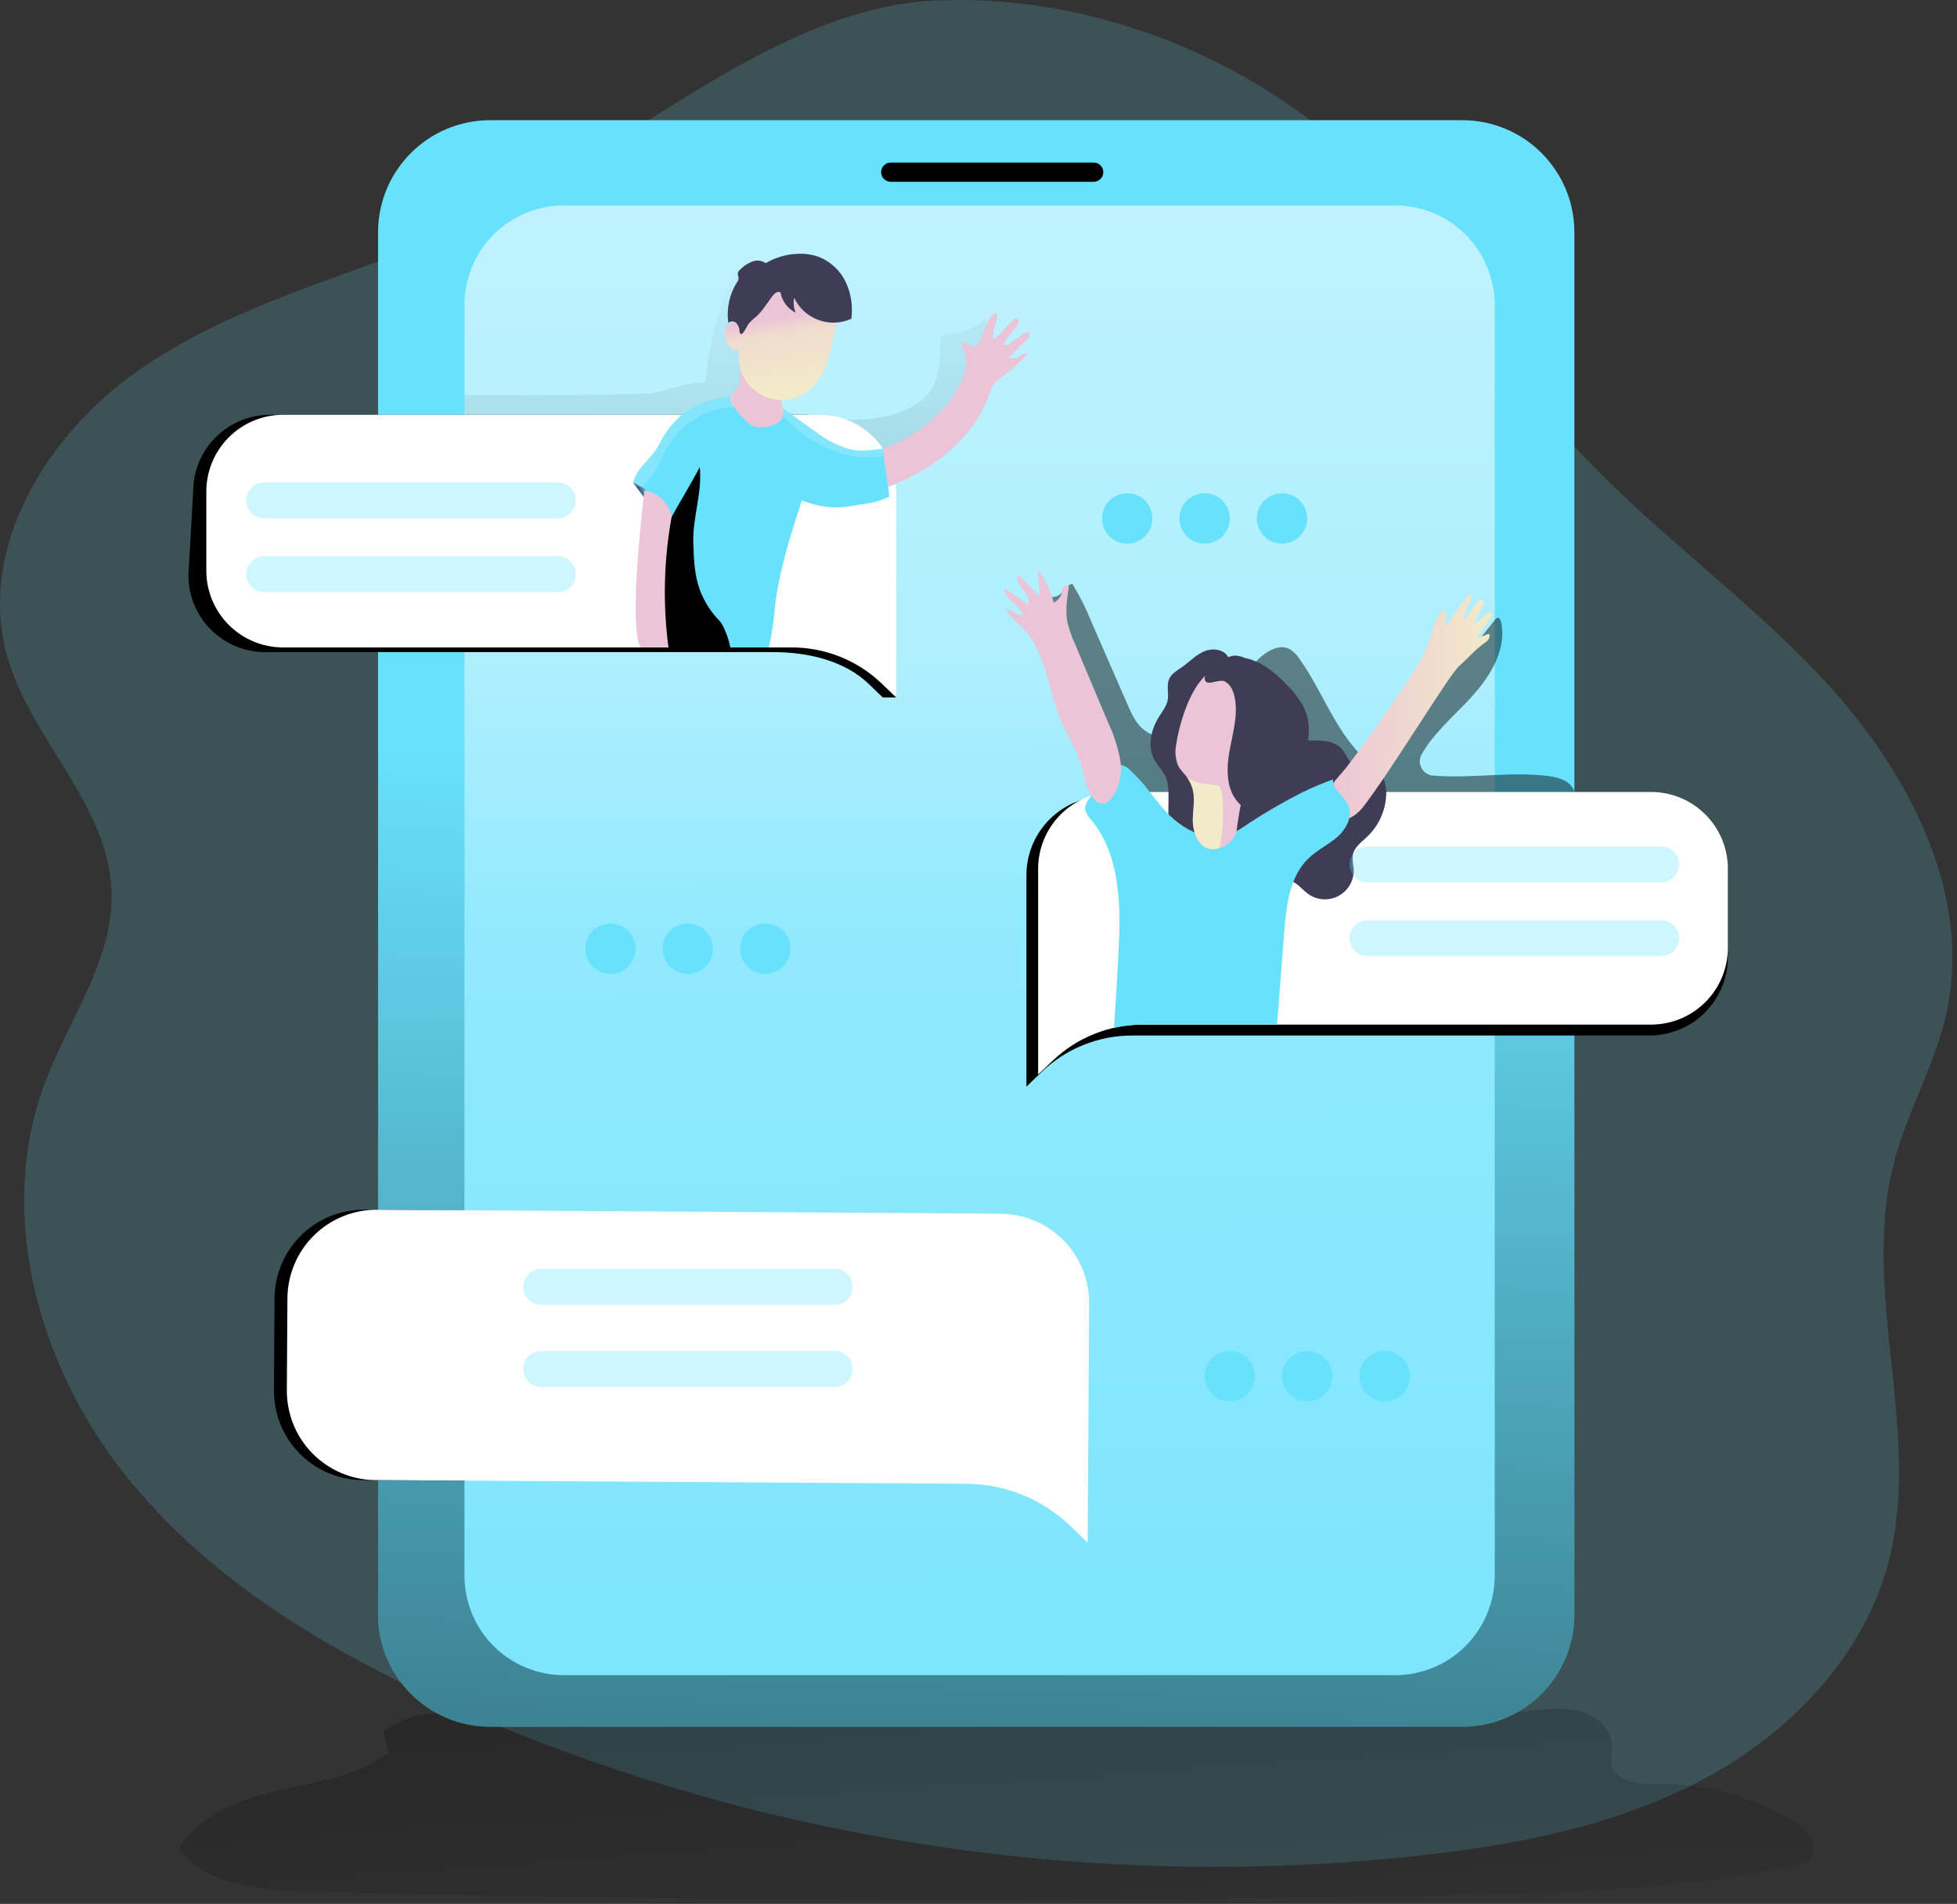 <svg width="367" height="357" viewBox="0 0 367 357" fill="none" xmlns="http://www.w3.org/2000/svg">
<rect x="0" y="0" width="367" height="357" fill="#333333" stroke="none"/>
<g clip-path="url(#clip0)">
<path opacity="0.18" d="M82.833 44.538C63.458 52.295 42.75 57.638 25.686 69.645C8.621 81.653 -4.284 102.912 1.34 123.007C5.704 138.569 20.254 150.739 20.914 166.907C21.442 179.797 12.919 191.054 8.393 203.133C-0.748 227.539 7.157 255.967 23.333 276.38C39.509 296.792 62.828 310.373 86.717 320.771C143.33 345.337 205.378 354.683 266.713 347.884C284.996 345.831 303.441 342.229 319.647 333.523C335.854 324.818 349.713 310.391 354.245 292.56C360.409 268.334 348.879 242.188 355.181 217.999C357.648 208.513 362.762 199.849 364.941 190.291C370.181 167.255 357.414 143.726 341.172 126.579C324.929 109.433 304.882 96.008 290.032 77.636C279.744 64.915 272.205 50.115 261.629 37.633C240.849 13.072 207.291 -1.421 175.094 0.116C143.108 1.635 112.995 32.452 82.833 44.538Z" fill="#68E1FD"/>
<path d="M71.907 324.582L72.826 328.749C66.859 333.077 59.218 334.11 52.04 335.773C44.861 337.436 37.25 340.324 33.547 346.694C38.883 353.61 48.823 354.445 57.556 354.673C127.983 356.51 198.443 356.762 268.938 355.43C291.303 355.003 313.793 354.409 335.744 350.104C337.316 349.798 339.075 349.342 339.861 347.943C341.206 345.541 338.661 342.858 336.338 341.453C328.633 336.836 319.803 334.441 310.822 334.53C307.449 334.572 303.019 334.212 302.245 330.928C301.981 329.727 302.341 328.527 302.299 327.326C302.203 324.324 299.628 321.922 296.801 321.022C293.974 320.121 290.913 320.421 287.953 320.692C232.186 326.059 175.561 321.892 119.607 319.035C110.736 318.578 102.393 323.441 93.582 322.313C85.31 321.268 79.326 319.647 71.907 324.582Z" fill="url(#paint0_linear)"/>
<path d="M274.226 22.538H91.919C80.31 22.538 70.899 31.951 70.899 43.563V302.746C70.899 314.358 80.31 323.772 91.919 323.772H274.226C285.835 323.772 295.246 314.358 295.246 302.746V43.563C295.246 31.951 285.835 22.538 274.226 22.538Z" fill="#68E1FD"/>
<path d="M274.226 22.538H91.919C80.31 22.538 70.899 31.951 70.899 43.563V302.746C70.899 314.358 80.31 323.772 91.919 323.772H274.226C285.835 323.772 295.246 314.358 295.246 302.746V43.563C295.246 31.951 285.835 22.538 274.226 22.538Z" fill="url(#paint1_linear)"/>
<path d="M185.201 227.573L68.288 226.835C63.856 226.811 59.595 228.549 56.444 231.666C53.292 234.784 51.507 239.026 51.482 243.459L51.374 260.69C51.359 262.887 51.778 265.066 52.606 267.102C53.433 269.137 54.653 270.99 56.197 272.553C57.74 274.117 59.576 275.362 61.6 276.216C63.625 277.07 65.797 277.516 67.994 277.531L178.868 278.221C186.183 278.278 193.193 281.158 198.436 286.26L201.539 289.262L201.713 261.645L201.755 255.04L201.821 244.402C201.845 239.968 200.107 235.707 196.991 232.554C193.874 229.402 189.633 227.617 185.201 227.591V227.573Z" fill="url(#paint2_linear)"/>
<path d="M280.307 57.18V295.446C280.303 300.394 278.337 305.138 274.839 308.637C271.341 312.135 266.598 314.102 261.651 314.106H105.754C103.305 314.106 100.88 313.623 98.618 312.686C96.355 311.748 94.299 310.374 92.567 308.642C90.836 306.91 89.462 304.853 88.525 302.59C87.588 300.327 87.105 297.901 87.105 295.452V57.18C87.104 54.73 87.586 52.304 88.522 50.041C89.459 47.778 90.832 45.721 92.563 43.988C94.294 42.255 96.35 40.881 98.612 39.943C100.874 39.004 103.299 38.521 105.748 38.52H261.633C264.085 38.519 266.512 39 268.777 39.937C271.042 40.874 273.1 42.248 274.834 43.981C276.569 45.714 277.944 47.771 278.883 50.036C279.822 52.301 280.306 54.728 280.307 57.18Z" fill="#68E1FD"/>
<path opacity="0.69" d="M280.307 57.18V295.446C280.303 300.394 278.337 305.138 274.839 308.637C271.341 312.135 266.598 314.102 261.651 314.106H105.754C103.305 314.106 100.88 313.623 98.618 312.686C96.355 311.748 94.299 310.374 92.567 308.642C90.836 306.91 89.462 304.853 88.525 302.59C87.588 300.327 87.105 297.901 87.105 295.452V57.18C87.104 54.73 87.586 52.304 88.522 50.041C89.459 47.778 90.832 45.721 92.563 43.988C94.294 42.255 96.35 40.881 98.612 39.943C100.874 39.004 103.299 38.521 105.748 38.52H261.633C264.085 38.519 266.512 39 268.777 39.937C271.042 40.874 273.1 42.248 274.834 43.981C276.569 45.714 277.944 47.771 278.883 50.036C279.822 52.301 280.306 54.728 280.307 57.18Z" fill="url(#paint3_linear)"/>
<path opacity="0.6" d="M184.012 66.822C184.558 64.421 185.104 62.019 184.888 59.569C183.015 61.494 180.455 62.597 177.77 62.637C177.451 62.601 177.129 62.662 176.845 62.812C176.662 62.984 176.524 63.197 176.441 63.435C176.359 63.672 176.335 63.926 176.371 64.174C176.371 67.122 176.323 70.232 174.817 72.76C173.31 75.287 170.717 76.722 168.01 77.563C162.008 79.472 155.531 78.637 149.319 77.677C147.896 77.455 146.408 77.203 145.279 76.314C143.749 75.113 143.226 72.976 143.431 71.043C143.635 69.109 144.463 67.302 145.231 65.501C146.432 62.649 147.41 59.605 147.092 56.538C146.774 53.47 144.823 50.39 141.834 49.633C141.206 49.442 140.54 49.415 139.899 49.555C139.258 49.694 138.664 49.996 138.173 50.432C137.702 50.957 137.339 51.569 137.104 52.233C134.558 58.5 132.909 65.095 132.206 71.823C128.737 71.499 125.43 73.264 122.002 73.744C119.8 74.056 89.35 74.213 87.135 74.062C87.135 74.062 86.823 77.563 87.645 78.692C88.468 79.82 92.933 79.838 94.248 80.337C103.605 83.939 113.899 83.705 123.875 84.617C140.91 86.172 161.383 91.624 176.425 80.625C181.101 77.203 182.764 72.309 184.012 66.822Z" fill="url(#paint4_linear)"/>
<path opacity="0.6" d="M207.517 147.447C207.811 141.725 206.107 136.076 203.802 130.828C201.497 125.581 198.598 120.622 196.305 115.369C195.705 114.042 195.296 112.229 196.461 111.37C196.821 112.271 198.22 112.012 198.916 111.334C199.612 110.656 200.116 109.683 201.083 109.461C202.463 111.691 203.645 114.037 204.618 116.473L211.437 132.083C212.163 133.752 212.925 135.475 214.3 136.664C216.43 138.501 219.564 138.675 222.295 138.609C224.106 138.56 225.911 138.379 227.697 138.069C229.696 137.721 231.958 137.144 233.135 135.439C234.936 132.798 233.219 129.045 234.335 126.037C234.862 124.788 235.711 123.703 236.796 122.891C238.183 121.769 240.091 120.892 241.712 121.642C242.516 122.093 243.192 122.742 243.675 123.528C247.876 129.387 250.223 136.568 255.307 141.665C258.23 141.634 261.033 140.502 263.158 138.495C265.211 136.544 266.76 134.13 268.362 131.807C271.123 127.82 274.142 124.002 277.162 120.232L280.415 116.143C280.505 116.007 280.635 115.902 280.787 115.843C281.159 115.747 281.387 116.221 281.495 116.599C282.696 122.117 279.058 127.472 275.157 131.543C272.156 134.683 268.716 137.715 266.604 141.431C266.429 141.737 266.317 142.075 266.273 142.424C266.23 142.774 266.255 143.129 266.349 143.468C266.443 143.808 266.602 144.126 266.819 144.404C267.036 144.682 267.305 144.914 267.612 145.087C267.948 145.278 268.32 145.395 268.704 145.429C275.823 146.03 283.11 144.631 290.277 145.501C292.443 145.766 294.982 146.576 295.336 148.864C295.404 149.442 295.33 150.029 295.12 150.572C294.911 151.116 294.574 151.601 294.136 151.986C292.611 153.438 290.535 153.727 288.518 153.973C265.811 156.765 242.901 157.575 220.044 158.326C219.143 158.408 218.236 158.332 217.361 158.103C215.464 157.503 214.36 155.558 213.285 153.901C211.683 151.483 209.74 149.309 207.517 147.447Z" fill="url(#paint5_linear)"/>
<path d="M324.033 164.149V179.375C324.044 181.306 323.675 183.221 322.946 185.01C322.217 186.799 321.143 188.427 319.786 189.801C318.428 191.174 316.813 192.267 315.033 193.016C313.253 193.766 311.343 194.157 309.412 194.168H212.403C205.983 194.146 199.81 196.645 195.212 201.127L192.487 203.762V164.137C192.479 161.012 193.463 157.964 195.296 155.433C197.13 152.902 199.719 151.018 202.691 150.052C204.128 149.59 205.629 149.355 207.139 149.356H309.418C311.349 149.367 313.258 149.758 315.038 150.508C316.818 151.257 318.432 152.35 319.789 153.724C321.147 155.098 322.22 156.725 322.948 158.514C323.676 160.303 324.045 162.218 324.033 164.149Z" fill="url(#paint6_linear)"/>
<path d="M165.549 92.188L168.07 130.78H165.549L162.872 128.204C158.322 123.84 151.396 122.279 145.099 122.279H49.735C45.914 122.279 42.25 120.761 39.549 118.058C36.847 115.356 35.33 111.691 35.33 107.87L36.224 92.188C36.224 88.366 37.742 84.701 40.443 81.999C43.145 79.297 46.809 77.779 50.629 77.779H151.168C153.511 77.773 155.82 78.343 157.893 79.436C159.966 80.53 161.739 82.115 163.058 84.053C164.697 86.448 165.566 89.286 165.549 92.188Z" fill="url(#paint7_linear)"/>
<path d="M168.064 92.188V130.78L165.381 128.205C160.841 123.839 154.788 121.402 148.49 121.402H53.096C49.276 121.402 45.611 119.884 42.91 117.182C40.208 114.48 38.691 110.815 38.691 106.993V92.188C38.691 88.366 40.208 84.701 42.91 81.999C45.611 79.297 49.276 77.779 53.096 77.779H153.658C156.002 77.775 158.311 78.344 160.383 79.438C162.456 80.531 164.229 82.116 165.549 84.053C167.196 86.445 168.074 89.283 168.064 92.188Z" fill="white"/>
<path d="M324.033 162.912V177.712C324.033 181.533 322.516 185.198 319.814 187.9C317.112 190.603 313.448 192.121 309.628 192.121H214.282C207.983 192.122 201.928 194.559 197.385 198.923L194.684 201.481V162.912C194.684 159.101 196.194 155.445 198.882 152.745C201.571 150.044 205.219 148.519 209.03 148.503H309.646C313.463 148.508 317.123 150.028 319.82 152.73C322.518 155.432 324.033 159.094 324.033 162.912Z" fill="white"/>
<path d="M218.549 145.574C217.949 144.373 216.988 143.46 216.4 142.296C215.14 139.81 215.878 136.724 217.367 134.371C217.967 133.392 218.747 132.449 218.969 131.315C219.227 129.982 218.711 128.529 219.269 127.292C219.726 126.295 220.758 125.719 221.67 125.083C223.057 124.092 224.257 122.795 225.824 122.135C227.39 121.474 229.563 121.715 230.332 123.24C231.778 122.525 233.609 123.174 234.689 124.362C235.77 125.551 236.25 127.172 236.58 128.745C236.863 130.55 237.276 132.332 237.816 134.076C238.453 135.787 239.569 137.414 241.22 138.189C244.425 139.69 248.891 137.745 251.424 140.242C252.72 141.533 253.182 143.814 254.941 144.307C255.847 144.559 256.832 144.229 257.732 144.469C259.287 144.889 259.929 146.768 259.965 148.377C259.991 149.955 259.692 151.521 259.085 152.977C258.479 154.434 257.579 155.75 256.442 156.843C255.325 157.905 253.897 158.896 253.668 160.445C253.644 161.23 253.705 162.015 253.849 162.786C253.934 163.824 253.718 164.865 253.227 165.783C252.735 166.7 251.989 167.457 251.077 167.96C250.166 168.464 249.129 168.694 248.09 168.621C247.052 168.549 246.056 168.178 245.223 167.553C243.951 166.605 242.876 165.014 241.292 165.086C240.599 165.183 239.94 165.447 239.371 165.854C238.125 166.706 236.745 167.345 235.289 167.746C234.558 167.938 233.791 167.95 233.054 167.781C232.317 167.612 231.632 167.266 231.058 166.773C230.158 165.89 229.821 164.606 229.383 163.417C228.675 161.496 227.384 159.52 225.374 159.136C224.509 158.974 223.615 159.136 222.751 158.992C216.892 158.049 220.332 149.17 218.549 145.574Z" fill="#3F3D56"/>
<path d="M265.463 125.395C266.921 123.071 268.022 120.541 268.728 117.89C269.036 116.779 269.544 115.733 270.229 114.804C270.296 114.711 270.392 114.643 270.503 114.61C270.613 114.577 270.731 114.582 270.838 114.623C270.946 114.664 271.036 114.739 271.097 114.837C271.157 114.935 271.183 115.05 271.171 115.164L270.931 117.566C272.132 116.173 273.554 113.621 275.565 111.502C275.62 111.448 275.694 111.417 275.772 111.417C275.849 111.417 275.924 111.448 275.979 111.502C276.017 111.542 276.043 111.592 276.055 111.646C276.067 111.7 276.063 111.756 276.045 111.808L274.424 115.873C274.418 115.893 274.416 115.915 274.418 115.936C274.419 115.958 274.426 115.979 274.436 115.998C274.446 116.017 274.459 116.033 274.476 116.047C274.493 116.061 274.512 116.071 274.532 116.077C274.562 116.086 274.594 116.086 274.623 116.078C274.653 116.069 274.68 116.052 274.7 116.029L277.101 112.793C278.404 111.856 278.254 113.231 278.134 113.555L276.567 116.557C276.549 116.599 276.546 116.645 276.558 116.688C276.569 116.732 276.596 116.77 276.632 116.796C276.668 116.823 276.713 116.836 276.758 116.834C276.803 116.832 276.845 116.815 276.879 116.785C277.563 116.113 278.291 115.488 279.058 114.912C279.152 114.849 279.265 114.819 279.378 114.828C279.491 114.837 279.598 114.884 279.682 114.961C279.765 115.038 279.82 115.141 279.837 115.253C279.855 115.365 279.834 115.48 279.778 115.579L277.377 118.935C277.089 119.337 276.843 119.571 277.335 119.535L279.064 118.899C279.58 118.695 279.334 119.877 278.884 120.196C276.369 121.997 275.349 123.402 273.608 124.897C271.867 126.392 260.697 144.817 255.601 151.349C253.747 153.721 250.199 155.3 248.765 151.481C247.69 148.587 250.985 145.88 252.57 143.784C257.116 137.849 261.413 131.719 265.463 125.395Z" fill="url(#paint8_linear)"/>
<path d="M187.62 227.573L70.707 226.835C66.275 226.811 62.014 228.549 58.862 231.666C55.711 234.784 53.926 239.026 53.901 243.459L53.793 260.69C53.778 262.887 54.197 265.066 55.025 267.102C55.852 269.137 57.072 270.99 58.616 272.553C60.159 274.117 61.995 275.362 64.019 276.216C66.044 277.07 68.216 277.516 70.413 277.531L181.269 278.221C188.594 278.27 195.616 281.151 200.867 286.26L203.97 289.262L204.144 261.645L204.186 255.04L204.252 244.402C204.276 239.968 202.538 235.707 199.422 232.554C196.305 229.402 192.064 227.617 187.632 227.591L187.62 227.573Z" fill="white"/>
<path d="M167.037 30.481H205.104C205.581 30.481 206.04 30.671 206.377 31.009C206.715 31.346 206.905 31.805 206.905 32.282C206.905 32.76 206.715 33.218 206.377 33.556C206.04 33.894 205.581 34.083 205.104 34.083H167.037C166.56 34.083 166.102 33.894 165.764 33.556C165.427 33.218 165.237 32.76 165.237 32.282C165.237 31.805 165.427 31.346 165.764 31.009C166.102 30.671 166.56 30.481 167.037 30.481Z" fill="url(#paint9_linear)"/>
<path d="M166.761 93.137C163.592 94.505 163.034 94.289 159.643 94.884C156.251 95.478 153.598 95.046 150.369 93.839C148.154 100.599 145.801 107.984 145.201 115.068C145.004 117.201 144.661 119.317 144.175 121.402H123.767C123.707 120.946 123.653 120.478 123.605 119.992C123.067 113.469 123.141 106.91 123.827 100.401C123.882 100.003 123.916 99.602 123.929 99.2C123.944 98.873 123.92 98.544 123.857 98.222C123.682 97.529 123.394 96.87 123.005 96.271C122.195 94.848 120.238 92.668 119.151 91.089C119.007 90.873 118.875 90.669 118.767 90.489C119.421 87.487 122.309 86.016 123.653 83.284C124.65 81.195 126.066 79.334 127.813 77.815C128.376 77.341 128.978 76.915 129.613 76.542C131.918 75.203 134.577 74.669 137.23 74.267C137.644 74.201 138.053 74.141 138.467 74.087C140.167 75.329 142.192 76.05 144.295 76.164C144.957 76.15 145.619 76.22 146.264 76.374C146.81 76.582 147.32 76.874 147.776 77.239L148.581 77.839C150.057 78.89 151.534 79.952 153.01 81.009C154.034 81.788 155.125 82.475 156.269 83.062C159.973 84.815 161.503 84.653 165.573 84.137C166.047 86.701 166.527 90.489 166.761 93.137Z" fill="#68E1FD"/>
<path d="M137.2 74.093C136.138 75.071 139.229 78.451 140.351 79.364C141.474 80.276 143.178 80.27 144.601 79.85C145.549 79.574 146.558 79.04 146.816 78.079C146.902 77.395 146.838 76.701 146.63 76.044C146.372 74.633 146.63 73.15 146.246 71.757C145.816 70.352 144.942 69.123 143.755 68.257C142.644 67.386 139.649 65.075 139.031 67.386C138.359 69.848 139.685 71.787 137.2 74.093Z" fill="url(#paint10_linear)"/>
<path d="M136.96 121.402H124.355C124.122 120.919 123.864 120.448 123.581 119.991C123.521 119.898 123.45 119.811 123.371 119.733C122.818 119.15 122.434 118.428 122.26 117.644C120.64 112.051 120.904 106.081 123.011 100.653C123.203 100.108 123.508 99.609 123.905 99.188C124.553 98.498 125.286 98.162 125.976 96.889C127.338 94.385 129.937 90.117 131.222 87.577C131.732 92.506 129.817 97.075 130.021 102.022C130.123 104.904 130.231 107.834 131.222 110.547C132.043 112.787 133.342 114.821 135.027 116.509C135.652 117.224 136.63 119.583 136.96 121.402Z" fill="url(#paint11_linear)"/>
<path d="M165.549 84.095C165.549 84.095 166.611 91.846 166.569 91.401C166.527 90.957 181.725 86.815 186.065 72.424C186.396 71.945 186.802 71.521 187.265 71.169C192.667 67.134 193.508 65.435 191.893 66.426C191.057 67 190.044 67.257 189.036 67.152C189.631 66.651 190.184 66.101 190.687 65.507C191.323 64.733 192.715 63.934 193.057 62.998C193.107 62.893 193.128 62.777 193.117 62.661C193.086 62.554 193.017 62.461 192.924 62.398C192.831 62.336 192.719 62.308 192.607 62.319C192.391 62.351 192.185 62.433 192.007 62.559C191.193 63.068 190.413 63.63 189.672 64.24C189.21 64.619 187.937 65.129 188.376 64.24C189.06 62.83 190.578 61.893 190.981 60.38C191.014 60.296 191.029 60.205 191.023 60.115C191.016 60.024 190.99 59.936 190.945 59.858C190.789 59.666 190.476 59.726 190.248 59.858C189.426 60.23 186.947 63.634 186.341 63.556C185.735 63.478 186.995 59.918 187.043 59.233C187.043 59.047 187.043 58.825 186.881 58.735C186.793 58.703 186.697 58.699 186.607 58.723C186.516 58.748 186.436 58.8 186.377 58.873C184.792 60.182 184.576 62.475 183.556 64.276C183.42 64.581 183.173 64.821 182.866 64.949C182.211 65.141 181.665 64.397 180.999 64.246C180.88 64.204 180.751 64.204 180.633 64.246C180.267 64.409 180.321 64.979 180.543 65.315C183.544 69.89 175.903 80.895 165.549 84.095Z" fill="url(#paint12_linear)"/>
<path d="M120.856 91.936C120.856 91.936 117.705 117.308 120.118 121.402H125.358C124.284 113.25 124.487 104.979 125.958 96.889C125.958 96.889 125.496 92.897 120.856 91.936Z" fill="url(#paint13_linear)"/>
<path opacity="0.32" d="M104.602 90.465H49.561C47.698 90.465 46.188 91.976 46.188 93.839V93.845C46.188 95.709 47.698 97.219 49.561 97.219H104.602C106.465 97.219 107.975 95.709 107.975 93.845V93.839C107.975 91.976 106.465 90.465 104.602 90.465Z" fill="#68E1FD"/>
<path opacity="0.32" d="M104.602 104.292H49.561C47.698 104.292 46.188 105.802 46.188 107.666V107.672C46.188 109.535 47.698 111.046 49.561 111.046H104.602C106.465 111.046 107.975 109.535 107.975 107.672V107.666C107.975 105.802 106.465 104.292 104.602 104.292Z" fill="#68E1FD"/>
<path opacity="0.32" d="M311.519 165.458H256.478C255.582 165.458 254.724 165.103 254.09 164.47C253.457 163.837 253.1 162.979 253.098 162.084C253.098 161.641 253.186 161.202 253.355 160.793C253.525 160.383 253.773 160.011 254.086 159.698C254.4 159.385 254.771 159.136 255.181 158.967C255.59 158.797 256.029 158.71 256.472 158.71H311.519C311.961 158.71 312.4 158.797 312.809 158.967C313.219 159.136 313.591 159.385 313.904 159.698C314.217 160.011 314.465 160.383 314.635 160.793C314.805 161.202 314.892 161.641 314.892 162.084C314.892 162.979 314.536 163.837 313.904 164.47C313.271 165.102 312.413 165.458 311.519 165.458Z" fill="#68E1FD"/>
<path opacity="0.32" d="M311.519 179.285H256.478C255.582 179.285 254.724 178.929 254.09 178.297C253.457 177.664 253.1 176.806 253.098 175.911C253.1 175.468 253.188 175.031 253.359 174.623C253.53 174.215 253.779 173.844 254.093 173.533C254.407 173.221 254.779 172.974 255.188 172.806C255.597 172.639 256.035 172.553 256.478 172.555H311.519C312.413 172.555 313.271 172.91 313.904 173.543C314.536 174.176 314.892 175.034 314.892 175.929C314.885 176.82 314.527 177.673 313.896 178.301C313.264 178.93 312.41 179.283 311.519 179.285Z" fill="#68E1FD"/>
<path opacity="0.32" d="M156.522 244.654H101.487C100.592 244.654 99.733 244.299 99.099 243.666C98.466 243.033 98.109 242.175 98.107 241.28C98.107 240.383 98.463 239.523 99.097 238.89C99.731 238.256 100.59 237.9 101.487 237.9H156.522C157.416 237.9 158.274 238.255 158.907 238.888C159.54 239.521 159.895 240.379 159.895 241.274C159.896 241.717 159.809 242.156 159.64 242.565C159.472 242.975 159.224 243.347 158.911 243.661C158.598 243.975 158.227 244.224 157.818 244.395C157.409 244.565 156.971 244.653 156.528 244.654H156.522Z" fill="#68E1FD"/>
<path opacity="0.32" d="M156.527 253.329H101.487C99.624 253.329 98.113 254.84 98.113 256.703V256.709C98.113 258.573 99.624 260.084 101.487 260.084H156.527C158.391 260.084 159.901 258.573 159.901 256.709V256.703C159.901 254.84 158.391 253.329 156.527 253.329Z" fill="#68E1FD"/>
<path d="M252.906 153.853C252.505 154.987 251.826 156.002 250.931 156.807C249.257 158.338 247.132 159.298 245.481 160.853C241.82 164.299 241.214 169.805 240.83 174.818L239.491 192.121H214.282C212.474 192.122 210.673 192.324 208.909 192.721C209.234 188.078 209.514 183.435 209.75 178.792C210.194 170.069 210.212 160.475 204.654 153.733C204.077 153.185 203.68 152.475 203.513 151.697C203.441 150.803 204.048 150.01 204.618 149.296C204.654 149.26 204.678 149.224 204.714 149.182L208.423 144.649C208.611 144.346 208.858 144.084 209.148 143.877C209.439 143.671 209.768 143.525 210.116 143.448C210.727 143.487 211.3 143.757 211.719 144.205C213.147 145.506 214.45 146.939 215.608 148.485C216.37 149.446 217.115 150.419 217.907 151.355C221.646 155.774 227.355 158.884 232.745 155.342C236.447 152.833 240.304 150.561 244.293 148.539C246.152 147.638 248.057 146.836 250.001 146.138C249.887 147.069 250.385 147.825 251.004 148.539C251.668 149.216 252.252 149.968 252.744 150.779C252.972 151.255 253.103 151.772 253.131 152.3C253.159 152.827 253.083 153.355 252.906 153.853Z" fill="#68E1FD"/>
<path d="M208.946 148.984C210.105 146.92 210.488 144.509 210.026 142.188C209.564 139.89 208.826 137.656 207.829 135.535L201.503 120.526C200.934 119.302 200.493 118.022 200.188 116.708C199.75 114.462 200.104 112.145 200.458 109.887C200.058 109.772 199.628 109.815 199.258 110.007C199.315 110.615 199.188 111.225 198.895 111.76C198.602 112.295 198.156 112.73 197.613 113.009C197.056 110.753 196.034 108.639 194.612 106.801C194.768 108.478 194.884 110.159 194.96 111.844C193.64 110.488 192.315 109.135 190.987 107.786C189.96 109.587 193.652 111.502 192.787 113.399L188.43 110.259C188.112 112.397 191.569 113.405 191.755 115.567L188.628 114.108C189.288 115.723 190.819 116.774 192.031 118.034C196.485 122.723 196.485 129.982 199.27 135.812C200.866 139.168 202.577 141.911 203.297 145.58C203.838 148.335 206.208 153.385 208.946 148.984Z" fill="url(#paint14_linear)"/>
<path d="M114.475 182.617C117.084 182.617 119.199 180.501 119.199 177.892C119.199 175.282 117.084 173.167 114.475 173.167C111.867 173.167 109.752 175.282 109.752 177.892C109.752 180.501 111.867 182.617 114.475 182.617Z" fill="#68E1FD"/>
<path d="M128.995 182.617C131.604 182.617 133.719 180.501 133.719 177.892C133.719 175.282 131.604 173.167 128.995 173.167C126.386 173.167 124.271 175.282 124.271 177.892C124.271 180.501 126.386 182.617 128.995 182.617Z" fill="#68E1FD"/>
<path d="M143.515 182.617C146.123 182.617 148.238 180.501 148.238 177.892C148.238 175.282 146.123 173.167 143.515 173.167C140.906 173.167 138.791 175.282 138.791 177.892C138.791 180.501 140.906 182.617 143.515 182.617Z" fill="#68E1FD"/>
<path d="M230.632 262.779C233.241 262.779 235.356 260.664 235.356 258.054C235.356 255.445 233.241 253.329 230.632 253.329C228.023 253.329 225.908 255.445 225.908 258.054C225.908 260.664 228.023 262.779 230.632 262.779Z" fill="#68E1FD"/>
<path d="M245.145 262.779C247.754 262.779 249.869 260.664 249.869 258.054C249.869 255.445 247.754 253.329 245.145 253.329C242.536 253.329 240.422 255.445 240.422 258.054C240.422 260.664 242.536 262.779 245.145 262.779Z" fill="#68E1FD"/>
<path d="M259.659 262.779C262.268 262.779 264.383 260.664 264.383 258.054C264.383 255.445 262.268 253.329 259.659 253.329C257.05 253.329 254.935 255.445 254.935 258.054C254.935 260.664 257.05 262.779 259.659 262.779Z" fill="#68E1FD"/>
<path d="M211.388 101.938C213.997 101.938 216.112 99.823 216.112 97.213C216.112 94.604 213.997 92.488 211.388 92.488C208.779 92.488 206.665 94.604 206.665 97.213C206.665 99.823 208.779 101.938 211.388 101.938Z" fill="#68E1FD"/>
<path d="M225.908 101.938C228.517 101.938 230.632 99.823 230.632 97.213C230.632 94.604 228.517 92.488 225.908 92.488C223.299 92.488 221.184 94.604 221.184 97.213C221.184 99.823 223.299 101.938 225.908 101.938Z" fill="#68E1FD"/>
<path d="M240.421 101.938C243.03 101.938 245.145 99.823 245.145 97.213C245.145 94.604 243.03 92.488 240.421 92.488C237.813 92.488 235.698 94.604 235.698 97.213C235.698 99.823 237.813 101.938 240.421 101.938Z" fill="#68E1FD"/>
<path d="M155.363 67.116C154.715 69.374 153.646 71.595 151.84 73.12C150.601 74.154 149.083 74.796 147.479 74.965C145.874 75.134 144.256 74.822 142.829 74.068C141.403 73.314 140.232 72.153 139.467 70.733C138.702 69.312 138.377 67.696 138.533 66.09C138.533 65.903 138.533 65.675 138.401 65.567C138.26 65.519 138.108 65.519 137.968 65.567C137.086 65.657 136.432 64.745 136.168 63.904C135.928 63.268 135.867 62.579 135.994 61.911C136.061 61.58 136.215 61.273 136.44 61.022C136.664 60.77 136.952 60.581 137.272 60.476C137.598 60.385 137.946 60.424 138.243 60.584C138.541 60.744 138.765 61.013 138.869 61.335C138.993 60.085 139.404 58.881 140.069 57.816C140.743 56.429 141.653 55.169 142.758 54.094C143.943 53.095 145.379 52.439 146.91 52.198C148.441 51.957 150.009 52.139 151.443 52.725C152.718 53.252 153.865 54.045 154.808 55.052C155.751 56.058 156.469 57.255 156.912 58.561C157.26 59.762 156.75 60.8 156.515 61.971C156.125 63.64 155.855 65.441 155.363 67.116Z" fill="url(#paint15_linear)"/>
<path d="M139.289 62.469C139.253 62.518 139.207 62.558 139.154 62.587C139.101 62.616 139.043 62.633 138.983 62.638C138.749 62.638 138.689 62.313 138.671 62.085C138.676 61.522 138.461 60.979 138.07 60.572C137.974 60.475 137.859 60.399 137.733 60.346C137.607 60.294 137.472 60.267 137.335 60.267C137.199 60.267 137.063 60.294 136.937 60.346C136.811 60.399 136.696 60.475 136.6 60.572C136.205 57.933 136.767 55.239 138.185 52.977C138.359 52.761 138.473 52.502 138.515 52.227C138.515 51.873 138.311 51.525 138.377 51.176C138.453 50.924 138.606 50.702 138.815 50.54C139.445 49.888 140.209 49.38 141.054 49.051C141.47 48.888 141.92 48.83 142.365 48.88C142.809 48.93 143.235 49.088 143.605 49.339C145.517 48.211 147.693 47.604 149.913 47.58C151.203 47.552 152.486 47.77 153.694 48.222C155.872 49.127 157.634 50.812 158.634 52.947C159.612 55.081 159.968 57.447 159.661 59.774C157.712 60.655 155.495 60.736 153.487 60C151.479 59.263 149.84 57.768 148.923 55.835C148.748 56.777 148.85 57.748 149.217 58.633C148.485 58.271 147.848 57.743 147.356 57.092C146.865 56.441 146.532 55.683 146.384 54.881C145.934 54.46 145.249 54.995 144.877 55.481C143.917 56.748 143.028 58.237 141.876 59.323C141.357 59.71 140.88 60.151 140.453 60.638C139.991 61.203 139.799 61.929 139.289 62.469Z" fill="#3F3D56"/>
<path d="M231.928 155.588C231.718 157.263 230.158 158.704 228.459 159.112C228.029 159.226 227.582 159.262 227.138 159.22C224.738 158.974 223.645 156.008 223.693 153.589C223.741 151.169 224.293 148.702 223.189 146.642C223.189 146.576 223.123 146.51 223.087 146.444C222.487 145.381 221.436 144.589 220.902 143.478C220.41 142.223 220.302 140.851 220.59 139.534C221.304 134.515 225.236 121.252 232.811 126.217C234.773 127.502 235.944 129.724 236.616 131.969C238.993 139.888 233.915 139.75 231.928 155.588Z" fill="url(#paint16_linear)"/>
<path d="M229.81 127.838C230.824 128.439 231.328 129.64 231.556 130.84C232.21 134.172 231.148 137.571 230.554 140.915C229.96 144.259 229.954 148.119 232.3 150.581L232.354 150.641C233.247 151.549 234.463 152.065 235.736 152.077C237.009 152.088 238.235 151.593 239.143 150.701C239.599 150.258 239.96 149.727 240.205 149.14C240.319 148.882 240.452 148.63 240.59 148.383C241.502 146.768 242.774 145.381 243.681 143.76C244.418 142.397 244.929 140.923 245.193 139.396C245.527 137.839 245.538 136.231 245.223 134.671C244.623 132.053 242.822 129.868 240.938 128.001C239.053 126.133 237.138 124.56 234.755 123.732C232.372 122.903 229.527 123.035 227.553 124.59C226.952 125.071 225.302 126.992 226.16 127.832C226.886 128.481 228.747 127.19 229.81 127.838Z" fill="#3F3D56"/>
<path d="M121.474 91.936L118.731 90.465L120.718 93.173L120.85 91.936H121.474Z" fill="url(#paint17_linear)"/>
<path d="M150.369 93.839C150.455 93.15 150.798 92.519 151.331 92.073C151.863 91.628 152.545 91.4 153.238 91.438C155.927 91.36 166.359 89.985 166.359 89.985L166.761 93.155C166.761 93.155 157.536 97.057 150.369 93.839Z" fill="url(#paint18_linear)"/>
<path opacity="0.18" d="M165.549 84.095V85.5C165.549 85.5 156.431 87.955 146.81 78.049L146.21 76.35C146.755 76.558 147.266 76.85 147.722 77.215L148.526 77.815L152.956 80.985C153.98 81.764 155.071 82.451 156.215 83.038C159.919 84.791 161.449 84.629 165.519 84.113L165.549 84.095Z" fill="white"/>
<path opacity="0.18" d="M137.699 76.356C137.699 76.356 128.221 75.894 123.719 86.701C122.753 89.006 120.376 91.359 120.376 91.359L119.127 91.095C118.983 90.879 118.851 90.675 118.743 90.495C119.398 87.493 122.285 86.022 123.629 83.29C124.626 81.201 126.042 79.339 127.789 77.821C128.352 77.346 128.954 76.921 129.589 76.548C131.894 75.209 134.553 74.675 137.206 74.273L137.699 76.356Z" fill="white"/>
<path d="M252.906 153.853C252.505 154.987 251.826 156.002 250.932 156.807C249.257 158.338 247.132 159.298 245.481 160.853C241.82 164.299 241.214 169.805 240.83 174.818L239.491 192.121H220.446C220.446 192.121 230.824 171.036 233.651 165.452C236.478 159.869 245.121 156.194 245.121 156.194C251.856 150.971 252.906 153.853 252.906 153.853Z" fill="url(#paint19_linear)"/>
<path d="M228.759 158.818C228.674 158.931 228.573 159.03 228.459 159.112C228.028 159.226 227.581 159.262 227.138 159.22C224.737 158.974 223.645 156.008 223.693 153.589C223.741 151.169 224.635 148.834 222.631 145.784C223.681 146.546 225.074 147.02 228.123 147.219C230.326 147.339 229.005 158.5 228.759 158.818Z" fill="url(#paint20_linear)"/>
</g>
<defs>
<linearGradient id="paint0_linear" x1="189.99" y1="389.975" x2="179.169" y2="238.518" gradientUnits="userSpaceOnUse">
<stop stop-opacity="0"/>
<stop offset="0.49" stop-opacity="0.2"/>
<stop offset="0.52" stop-opacity="0.23"/>
<stop offset="0.99"/>
</linearGradient>
<linearGradient id="paint1_linear" x1="171.383" y1="581.003" x2="183.952" y2="142.608" gradientUnits="userSpaceOnUse">
<stop offset="0.01"/>
<stop offset="1" stop-opacity="0"/>
</linearGradient>
<linearGradient id="paint2_linear" x1="46143.8" y1="33478.3" x2="46490.3" y2="44258.5" gradientUnits="userSpaceOnUse">
<stop offset="0.01"/>
<stop offset="1" stop-opacity="0"/>
</linearGradient>
<linearGradient id="paint3_linear" x1="185.206" y1="486.282" x2="182.624" y2="-47.55" gradientUnits="userSpaceOnUse">
<stop offset="0.02" stop-color="white" stop-opacity="0"/>
<stop offset="0.58" stop-color="white" stop-opacity="0.39"/>
<stop offset="0.68" stop-color="white" stop-opacity="0.68"/>
<stop offset="1" stop-color="white"/>
</linearGradient>
<linearGradient id="paint4_linear" x1="135.862" y1="46.061" x2="137.387" y2="305.706" gradientUnits="userSpaceOnUse">
<stop stop-opacity="0"/>
<stop offset="0.99"/>
</linearGradient>
<linearGradient id="paint5_linear" x1="41201.7" y1="20748.8" x2="40450.2" y2="-7193.75" gradientUnits="userSpaceOnUse">
<stop stop-opacity="0"/>
<stop offset="0.99"/>
</linearGradient>
<linearGradient id="paint6_linear" x1="70690.9" y1="20707.4" x2="70431.2" y2="30123.3" gradientUnits="userSpaceOnUse">
<stop offset="0.01"/>
<stop offset="1" stop-opacity="0"/>
</linearGradient>
<linearGradient id="paint7_linear" x1="35027.7" y1="14060.6" x2="35216.5" y2="22614.7" gradientUnits="userSpaceOnUse">
<stop offset="0.01"/>
<stop offset="1" stop-opacity="0"/>
</linearGradient>
<linearGradient id="paint8_linear" x1="248.555" y1="132.605" x2="279.844" y2="132.605" gradientUnits="userSpaceOnUse">
<stop stop-color="#ECC4D7"/>
<stop offset="0.42" stop-color="#EFD4D1"/>
<stop offset="1" stop-color="#F2EAC9"/>
</linearGradient>
<linearGradient id="paint9_linear" x1="13081.8" y1="2056.43" x2="13081.8" y2="1715.62" gradientUnits="userSpaceOnUse">
<stop stop-opacity="0"/>
<stop offset="0.99"/>
</linearGradient>
<linearGradient id="paint10_linear" x1="3409.92" y1="4114.6" x2="3561.83" y2="4184.85" gradientUnits="userSpaceOnUse">
<stop stop-color="#ECC4D7"/>
<stop offset="0.42" stop-color="#EFD4D1"/>
<stop offset="1" stop-color="#F2EAC9"/>
</linearGradient>
<linearGradient id="paint11_linear" x1="3663.56" y1="14371" x2="2396.44" y2="14251.8" gradientUnits="userSpaceOnUse">
<stop stop-opacity="0"/>
<stop offset="0.99"/>
</linearGradient>
<linearGradient id="paint12_linear" x1="10545" y1="9891.79" x2="11811.3" y2="9891.79" gradientUnits="userSpaceOnUse">
<stop stop-color="#ECC4D7"/>
<stop offset="0.42" stop-color="#EFD4D1"/>
<stop offset="1" stop-color="#F2EAC9"/>
</linearGradient>
<linearGradient id="paint13_linear" x1="2139.09" y1="10501.3" x2="2215.16" y2="10501.3" gradientUnits="userSpaceOnUse">
<stop stop-color="#ECC4D7"/>
<stop offset="0.42" stop-color="#EFD4D1"/>
<stop offset="1" stop-color="#F2EAC9"/>
</linearGradient>
<linearGradient id="paint14_linear" x1="9228.75" y1="17235.6" x2="10021" y2="17235.6" gradientUnits="userSpaceOnUse">
<stop stop-color="#ECC4D7"/>
<stop offset="0.42" stop-color="#EFD4D1"/>
<stop offset="1" stop-color="#F2EAC9"/>
</linearGradient>
<linearGradient id="paint15_linear" x1="145.657" y1="56.105" x2="148.528" y2="73.222" gradientUnits="userSpaceOnUse">
<stop offset="0.2" stop-color="#ECC4D7"/>
<stop offset="0.37" stop-color="#F0DCCE"/>
<stop offset="1" stop-color="#F2EAC9"/>
</linearGradient>
<linearGradient id="paint16_linear" x1="8083.21" y1="14193.9" x2="8553.56" y2="14193.9" gradientUnits="userSpaceOnUse">
<stop stop-color="#ECC4D7"/>
<stop offset="0.42" stop-color="#EFD4D1"/>
<stop offset="1" stop-color="#F2EAC9"/>
</linearGradient>
<linearGradient id="paint17_linear" x1="121.222" y1="91.257" x2="119.313" y2="91.978" gradientUnits="userSpaceOnUse">
<stop stop-color="#68E1FD"/>
<stop offset="0.2" stop-color="#5DB4CF"/>
<stop offset="0.46" stop-color="#50819B"/>
<stop offset="0.69" stop-color="#475C76"/>
<stop offset="0.87" stop-color="#41455E"/>
<stop offset="0.99" stop-color="#3F3D56"/>
</linearGradient>
<linearGradient id="paint18_linear" x1="6097.72" y1="1647.49" x2="6078.05" y2="1905.06" gradientUnits="userSpaceOnUse">
<stop stop-opacity="0"/>
<stop offset="0.99"/>
</linearGradient>
<linearGradient id="paint19_linear" x1="15918.9" y1="17950.1" x2="20966.1" y2="20242.7" gradientUnits="userSpaceOnUse">
<stop stop-opacity="0"/>
<stop offset="0.99"/>
</linearGradient>
<linearGradient id="paint20_linear" x1="3512.72" y1="5879.51" x2="2802.84" y2="5983.55" gradientUnits="userSpaceOnUse">
<stop stop-color="#ECC4D7"/>
<stop offset="0.42" stop-color="#EFD4D1"/>
<stop offset="1" stop-color="#F2EAC9"/>
</linearGradient>
<clipPath id="clip0">
<rect width="366.127" height="356.27" fill="white"/>
</clipPath>
</defs>
</svg>
